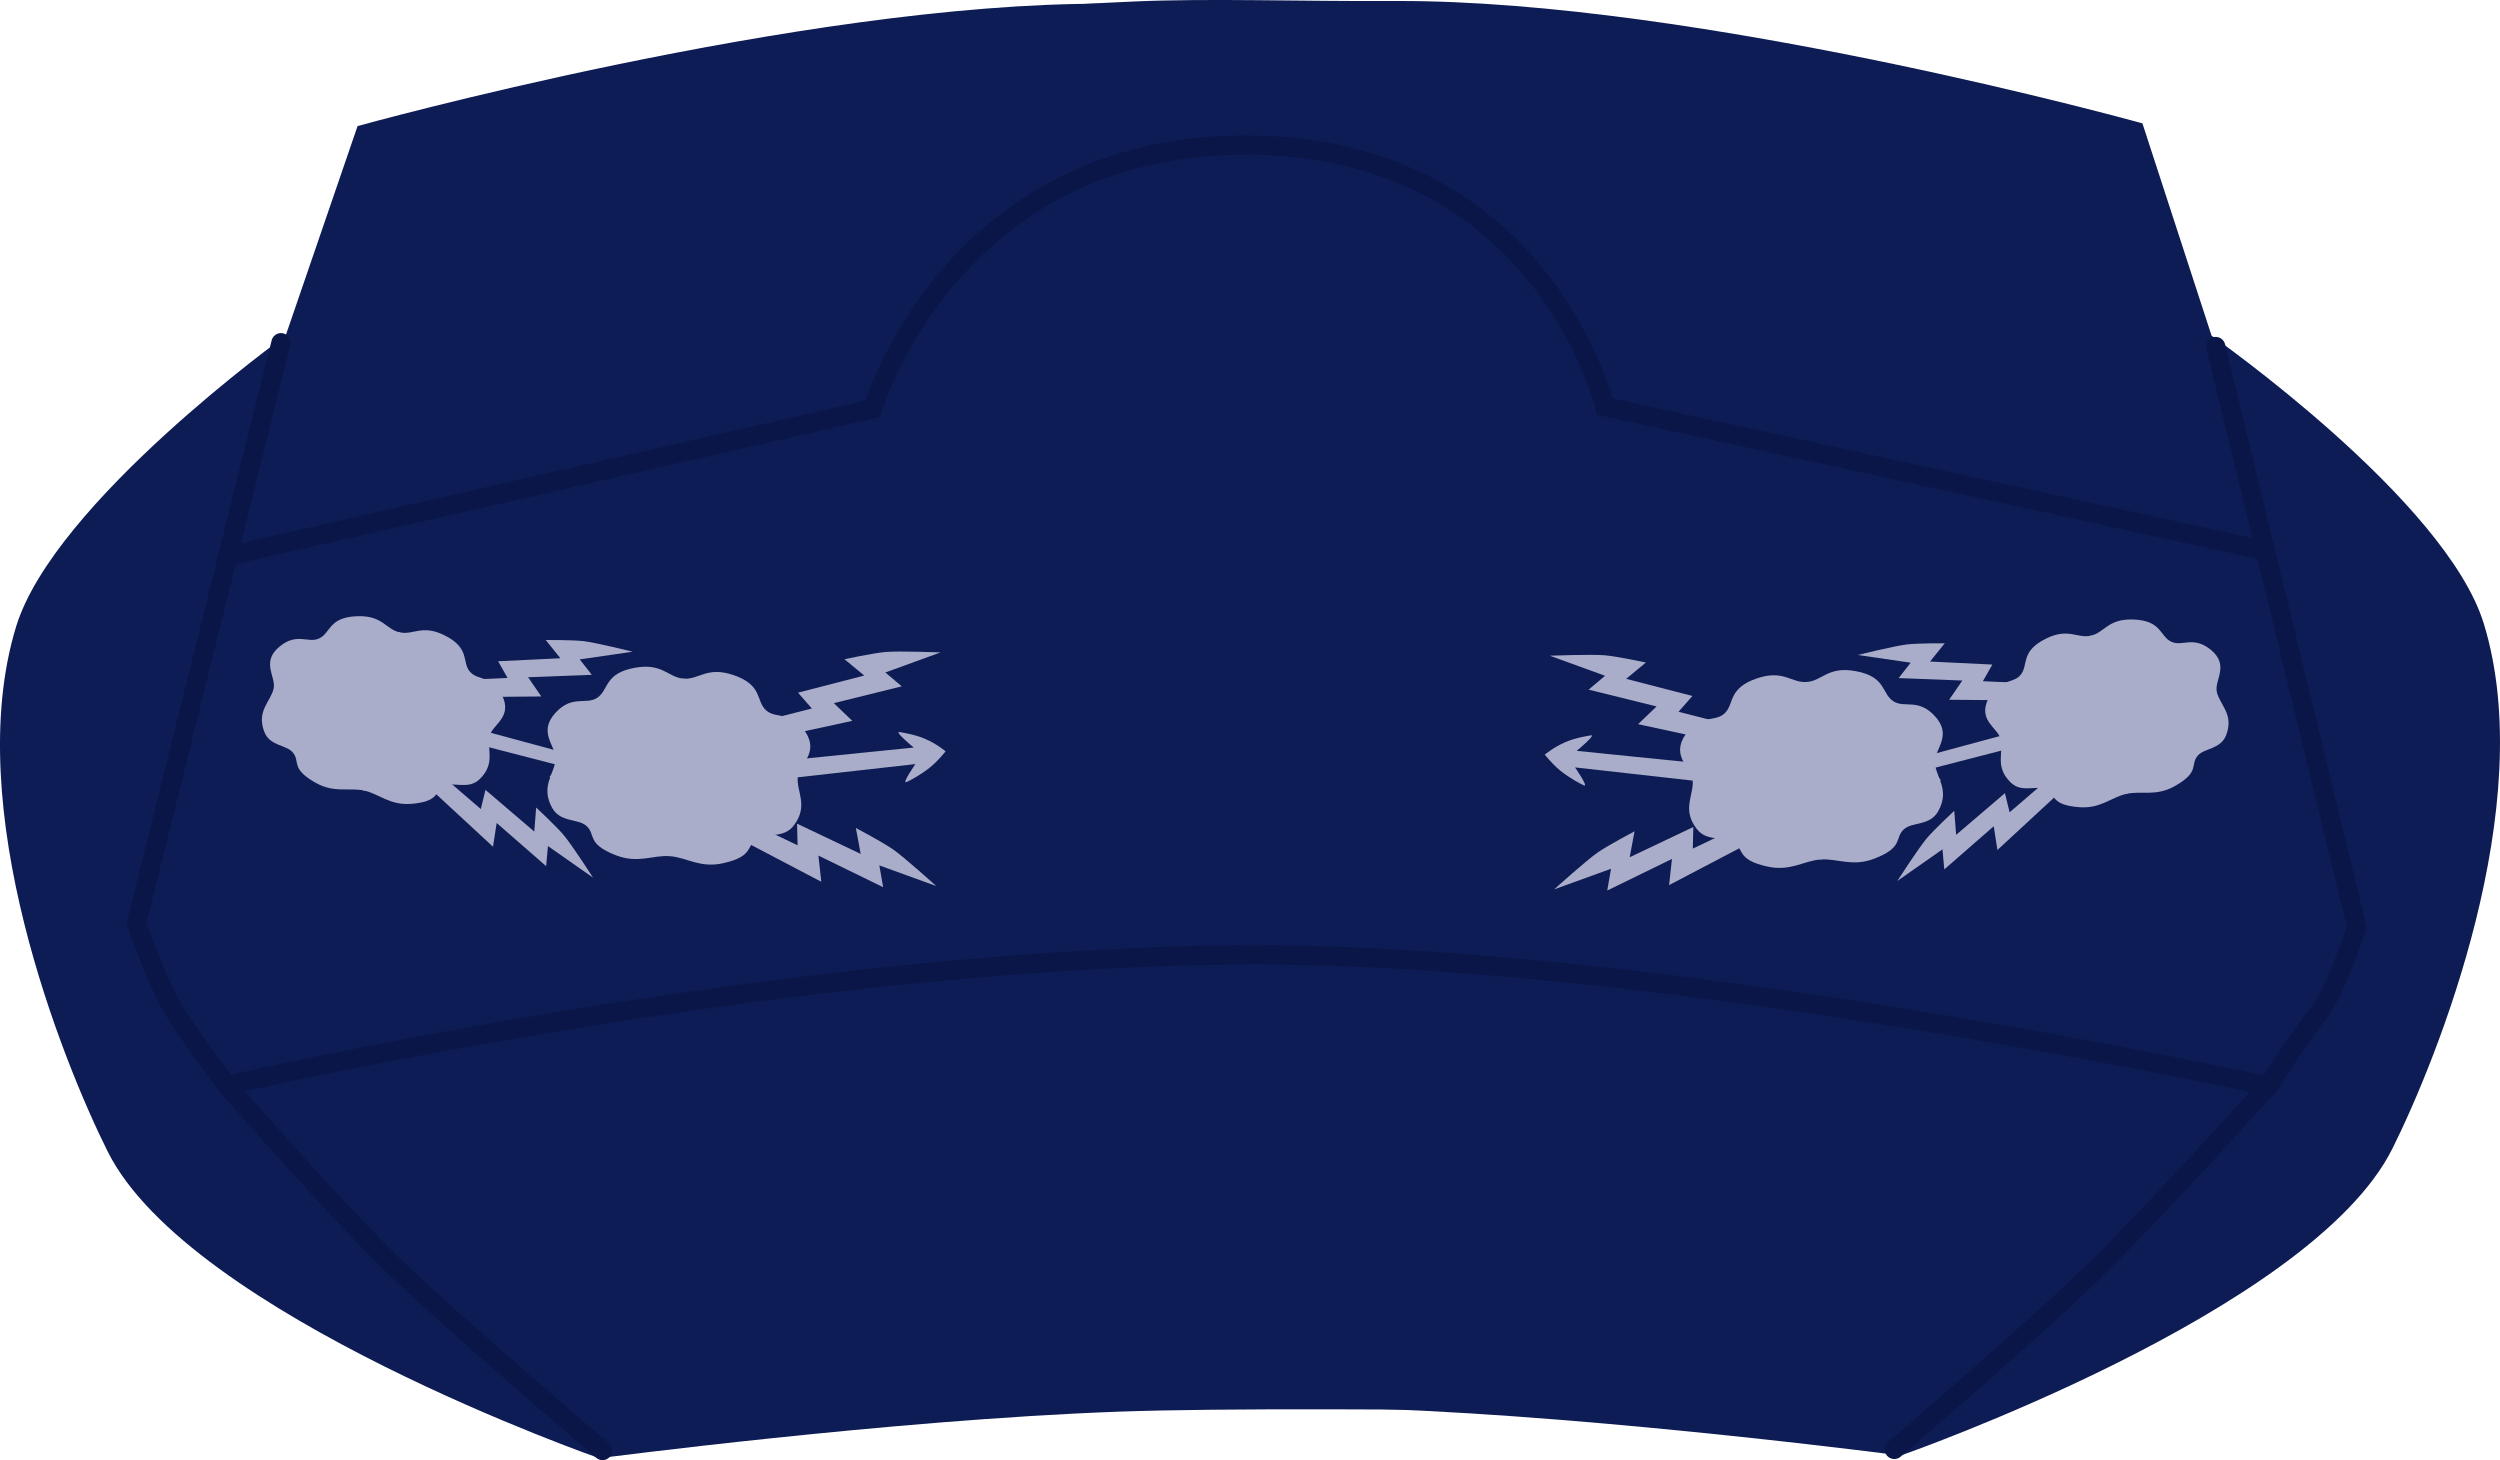 <svg version="1.1" xmlns="http://www.w3.org/2000/svg" xmlns:xlink="http://www.w3.org/1999/xlink" width="130.026" height="75.943" viewBox="0,0,130.026,75.943"><g transform="translate(-174.987,-142.078)"><g data-paper-data="{&quot;isPaintingLayer&quot;:true}" fill-rule="nonzero" stroke-linejoin="miter" stroke-miterlimit="10" stroke-dasharray="" stroke-dashoffset="0" style="mix-blend-mode: normal"><g><g fill="#0d1c55" stroke="#b60000" stroke-width="0" stroke-linecap="butt"><path d="M246.901,215.361c-10.973,-0.399 -41.057,0.276 -41.057,0.276l6,-70.857c0,0 6.155,-1.924 22.161,-2.626c3.881,-0.17 8.476,0 13.547,-0.023c15.729,-0.073 38.863,6.363 38.863,6.363l3.598,11.045c0,0 12.182,8.525 14.16,14.983c2.89,9.439 -2.423,22.619 -4.761,27.304c-4.252,8.52 -25.569,15.954 -25.569,15.954c0,0 -15.155,-1.99 -26.943,-2.419z" data-paper-data="{&quot;index&quot;:null}"/><path d="M206.156,217.922c0,0 -21.317,-7.433 -25.569,-15.954c-2.338,-4.685 -7.651,-17.865 -4.761,-27.304c1.978,-6.458 14.017,-15.126 14.017,-15.126l3.741,-10.902c0,0 23.134,-6.436 38.863,-6.363c6.418,0.03 12.261,-0.296 17.423,0.058c15.741,1.08 25.142,3.733 25.142,3.733l-0.857,69.714c0,0 -30.083,-0.675 -41.057,-0.276c-11.788,0.429 -26.943,2.419 -26.943,2.419z"/></g><g fill="none" stroke="#091647" stroke-width="1" stroke-linecap="round"><path d="M206.325,217.521c0,0 -7.146,-6.098 -10.369,-9.133c-3.299,-3.107 -9.103,-9.792 -9.103,-9.792"/><path d="M293.141,198.356c0,0 -5.944,6.603 -9.182,9.774c-3.163,3.097 -10.448,9.332 -10.448,9.332" data-paper-data="{&quot;index&quot;:null}"/><path d="M290.227,160.101l7.338,30.195c0,0 -1.112,3.391 -1.999,4.487c-0.922,1.14 -2.611,3.785 -2.611,3.785c0,0 -32.014,-7.051 -53.727,-6.826c-24.282,0.252 -52.429,6.787 -52.429,6.787c0,0 -2.149,-2.791 -2.962,-4.244c-0.754,-1.348 -1.752,-4.185 -1.752,-4.185l7.516,-30.198"/><path d="M187.124,170.929l33.249,-7.583c0,0 4.019,-13.693 19.343,-13.722c15.504,-0.03 18.738,13.601 18.738,13.601l33.989,7.413"/></g></g><g fill="#aaadc9" stroke="none" stroke-width="0" stroke-linecap="butt"><g><g><path d="M269.673,186.78c-0.88,0.065 -1.563,0.639 -2.777,0.365c-1.636,-0.369 -1.171,-0.919 -1.764,-1.293c-0.495,-0.312 -1.358,0.043 -1.901,-0.666c-0.78,-1.019 -0.147,-1.741 -0.206,-2.504c-0.054,-0.69 -1.167,-1.239 -0.37,-2.414c0.706,-1.04 1.479,-0.619 1.997,-1.059c0.572,-0.486 0.15,-1.329 1.739,-1.857c1.365,-0.454 1.765,0.254 2.565,0.195c0.905,-0.067 1.679,9.162 0.717,9.233z"/><path d="M268.962,177.547c0.8,-0.059 1.086,-0.818 2.506,-0.569c1.652,0.289 1.365,1.184 2.006,1.581c0.58,0.359 1.279,-0.17 2.137,0.754c0.97,1.044 -0.046,1.75 0.007,2.44c0.059,0.763 0.797,1.384 0.183,2.506c-0.427,0.781 -1.335,0.557 -1.777,0.938c-0.528,0.456 0.016,0.932 -1.544,1.537c-1.158,0.449 -1.921,-0.018 -2.802,0.047c-0.961,0.071 -1.622,-9.166 -0.717,-9.233z" data-paper-data="{&quot;index&quot;:null}"/></g><path d="M259.748,186.664l3.309,-1.573l-0.026,1.125l2.655,-1.272l0.937,0.637l-4.826,2.532l0.15,-1.362l-3.367,1.644l0.198,-1.133l-2.958,1.073c0,0 1.682,-1.518 2.256,-1.913c0.574,-0.396 1.925,-1.107 1.925,-1.107z" data-paper-data="{&quot;index&quot;:null}"/><path d="M259.563,177.385l3.446,0.891l-0.721,0.822l2.771,0.707l0.301,1.059l-5.175,-1.122l0.961,-0.921l-3.534,-0.874l0.854,-0.721l-2.873,-1.045c0,0 2.2,-0.082 2.874,-0.02c0.674,0.063 2.125,0.375 2.125,0.375z" data-paper-data="{&quot;index&quot;:null}"/><path d="M264.35,182.827l-7.446,-0.836c0,0 0.735,1.053 0.46,0.934c-0.134,-0.058 -0.73,-0.363 -1.227,-0.767c-0.446,-0.363 -0.805,-0.832 -0.805,-0.832c0,0 0.465,-0.389 1.075,-0.652c0.522,-0.225 1.191,-0.328 1.321,-0.35c0.304,-0.052 -0.737,0.806 -0.737,0.806l7.471,0.758z" data-paper-data="{&quot;index&quot;:null}"/></g><g><path d="M285.574,183.37c-0.785,0.173 -1.326,0.779 -2.456,0.69c-1.523,-0.12 -1.176,-0.677 -1.758,-0.936c-0.487,-0.217 -1.219,0.215 -1.801,-0.354c-0.835,-0.817 -0.358,-1.551 -0.511,-2.231c-0.138,-0.615 -1.213,-0.966 -0.647,-2.128c0.501,-1.029 1.253,-0.75 1.663,-1.214c0.452,-0.513 -0.037,-1.218 1.326,-1.9c1.172,-0.586 1.625,-0 2.338,-0.157c0.807,-0.178 2.703,8.043 1.846,8.232z"/><path d="M283.735,175.137c0.714,-0.157 0.873,-0.878 2.186,-0.839c1.527,0.046 1.385,0.89 2.014,1.165c0.569,0.248 1.131,-0.32 2.025,0.402c1.01,0.815 0.186,1.584 0.324,2.199c0.153,0.68 0.898,1.145 0.491,2.236c-0.284,0.76 -1.132,0.676 -1.48,1.076c-0.417,0.48 0.135,0.838 -1.193,1.586c-0.986,0.555 -1.735,0.233 -2.52,0.406c-0.857,0.189 -2.652,-8.054 -1.846,-8.232z" data-paper-data="{&quot;index&quot;:null}"/></g><path d="M276.726,185.499l2.538,-2.168l0.244,0.995l2.034,-1.748l0.975,0.338l-3.644,3.371l-0.191,-1.234l-2.572,2.244l-0.095,-1.044l-2.348,1.645c0,0 1.12,-1.734 1.53,-2.218c0.411,-0.484 1.431,-1.43 1.431,-1.43z" data-paper-data="{&quot;index&quot;:null}"/><path d="M275.37,176.485l3.239,0.157l-0.491,0.866l2.603,0.118l0.465,0.889l-4.823,-0.043l0.687,-1l-3.314,-0.126l0.628,-0.801l-2.756,-0.401c0,0 1.947,-0.48 2.56,-0.549c0.613,-0.069 1.965,-0.059 1.965,-0.059z" data-paper-data="{&quot;index&quot;:null}"/><path d="M281.124,180.588l-5.933,1.532c0,0 0.945,0.564 0.694,0.559c-0.108,-0.002 -0.66,-0.003 -1.109,-0.12c-0.525,-0.137 -0.948,-0.393 -0.948,-0.393c0,0 0.232,-0.422 0.547,-0.77c0.351,-0.387 0.794,-0.706 0.895,-0.77c0.207,-0.13 -0.256,0.81 -0.256,0.81l5.903,-1.592z" data-paper-data="{&quot;index&quot;:null}"/></g><g data-paper-data="{&quot;index&quot;:null}" fill="#aaadc9" stroke="none" stroke-width="0" stroke-linecap="butt"><g><g><path d="M210.545,177.375c0.8,0.059 1.2,-0.649 2.565,-0.195c1.588,0.528 1.167,1.371 1.739,1.857c0.518,0.44 1.291,0.019 1.997,1.059c0.797,1.174 -0.316,1.724 -0.37,2.414c-0.059,0.763 0.574,1.485 -0.206,2.504c-0.543,0.71 -1.406,0.355 -1.901,0.666c-0.593,0.373 -0.128,0.924 -1.764,1.293c-1.214,0.274 -1.896,-0.3 -2.777,-0.365c-0.961,-0.071 -0.187,-9.3 0.717,-9.233z"/><path d="M209.821,186.607c-0.88,-0.065 -1.644,0.402 -2.802,-0.047c-1.56,-0.605 -1.016,-1.081 -1.544,-1.537c-0.441,-0.381 -1.349,-0.157 -1.776,-0.938c-0.613,-1.122 0.124,-1.743 0.183,-2.506c0.054,-0.69 -0.962,-1.397 0.007,-2.44c0.858,-0.924 1.558,-0.395 2.137,-0.754c0.64,-0.397 0.354,-1.292 2.006,-1.581c1.42,-0.248 1.706,0.51 2.506,0.569c0.905,0.067 0.244,9.304 -0.717,9.233z" data-paper-data="{&quot;index&quot;:null}"/></g><path d="M219.5,185.141c0,0 1.352,0.712 1.925,1.107c0.574,0.396 2.256,1.913 2.256,1.913l-2.959,-1.073l0.198,1.133l-3.367,-1.644l0.15,1.362l-4.826,-2.532l0.937,-0.637l2.655,1.272l-0.026,-1.125l3.309,1.573z" data-paper-data="{&quot;index&quot;:null}"/><path d="M218.908,176.364c0,0 1.451,-0.312 2.125,-0.375c0.674,-0.063 2.874,0.02 2.874,0.02l-2.873,1.045l0.854,0.721l-3.534,0.874l0.961,0.921l-5.175,1.122l0.301,-1.059l2.771,-0.707l-0.721,-0.822l3.446,-0.891z" data-paper-data="{&quot;index&quot;:null}"/><path d="M215.038,181.716l7.471,-0.758c0,0 -1.041,-0.858 -0.737,-0.806c0.13,0.022 0.799,0.125 1.321,0.35c0.611,0.263 1.075,0.652 1.075,0.652c0,0 -0.359,0.469 -0.805,0.832c-0.497,0.404 -1.093,0.709 -1.227,0.767c-0.275,0.119 0.46,-0.934 0.46,-0.934l-7.446,0.836z" data-paper-data="{&quot;index&quot;:null}"/></g><g><path d="M195.772,174.966c0.714,0.157 1.166,-0.429 2.338,0.157c1.364,0.682 0.874,1.388 1.326,1.9c0.41,0.464 1.161,0.185 1.663,1.214c0.566,1.162 -0.509,1.513 -0.647,2.128c-0.153,0.68 0.325,1.414 -0.511,2.231c-0.582,0.569 -1.314,0.137 -1.801,0.354c-0.583,0.26 -0.236,0.816 -1.758,0.936c-1.13,0.089 -1.671,-0.517 -2.456,-0.69c-0.857,-0.189 1.039,-8.409 1.846,-8.232z"/><path d="M193.921,183.196c-0.785,-0.173 -1.534,0.149 -2.52,-0.406c-1.328,-0.748 -0.776,-1.107 -1.193,-1.586c-0.348,-0.401 -1.196,-0.317 -1.48,-1.076c-0.407,-1.091 0.338,-1.555 0.491,-2.236c0.138,-0.615 -0.686,-1.384 0.324,-2.199c0.894,-0.722 1.456,-0.154 2.025,-0.402c0.629,-0.274 0.487,-1.119 2.014,-1.165c1.312,-0.039 1.472,0.682 2.186,0.839c0.807,0.178 -0.988,8.421 -1.846,8.232z" data-paper-data="{&quot;index&quot;:null}"/></g><path d="M202.873,184.079c0,0 1.02,0.946 1.431,1.43c0.411,0.484 1.53,2.218 1.53,2.218l-2.348,-1.645l-0.095,1.044l-2.572,-2.244l-0.191,1.234l-3.644,-3.371l0.975,-0.338l2.034,1.748l0.244,-0.995l2.538,2.168z" data-paper-data="{&quot;index&quot;:null}"/><path d="M203.37,175.365c0,0 1.352,-0.01 1.965,0.059c0.613,0.069 2.56,0.549 2.56,0.549l-2.756,0.401l0.628,0.801l-3.314,0.126l0.687,1l-4.823,0.043l0.465,-0.889l2.603,-0.118l-0.491,-0.866l3.239,-0.157z" data-paper-data="{&quot;index&quot;:null}"/><path d="M198.583,179.672l5.903,1.592c0,0 -0.463,-0.94 -0.256,-0.81c0.101,0.063 0.544,0.383 0.895,0.77c0.315,0.348 0.547,0.77 0.547,0.77c0,0 -0.423,0.256 -0.948,0.393c-0.449,0.117 -1.001,0.118 -1.109,0.12c-0.252,0.004 0.694,-0.559 0.694,-0.559l-5.933,-1.532z" data-paper-data="{&quot;index&quot;:null}"/></g></g></g></svg>